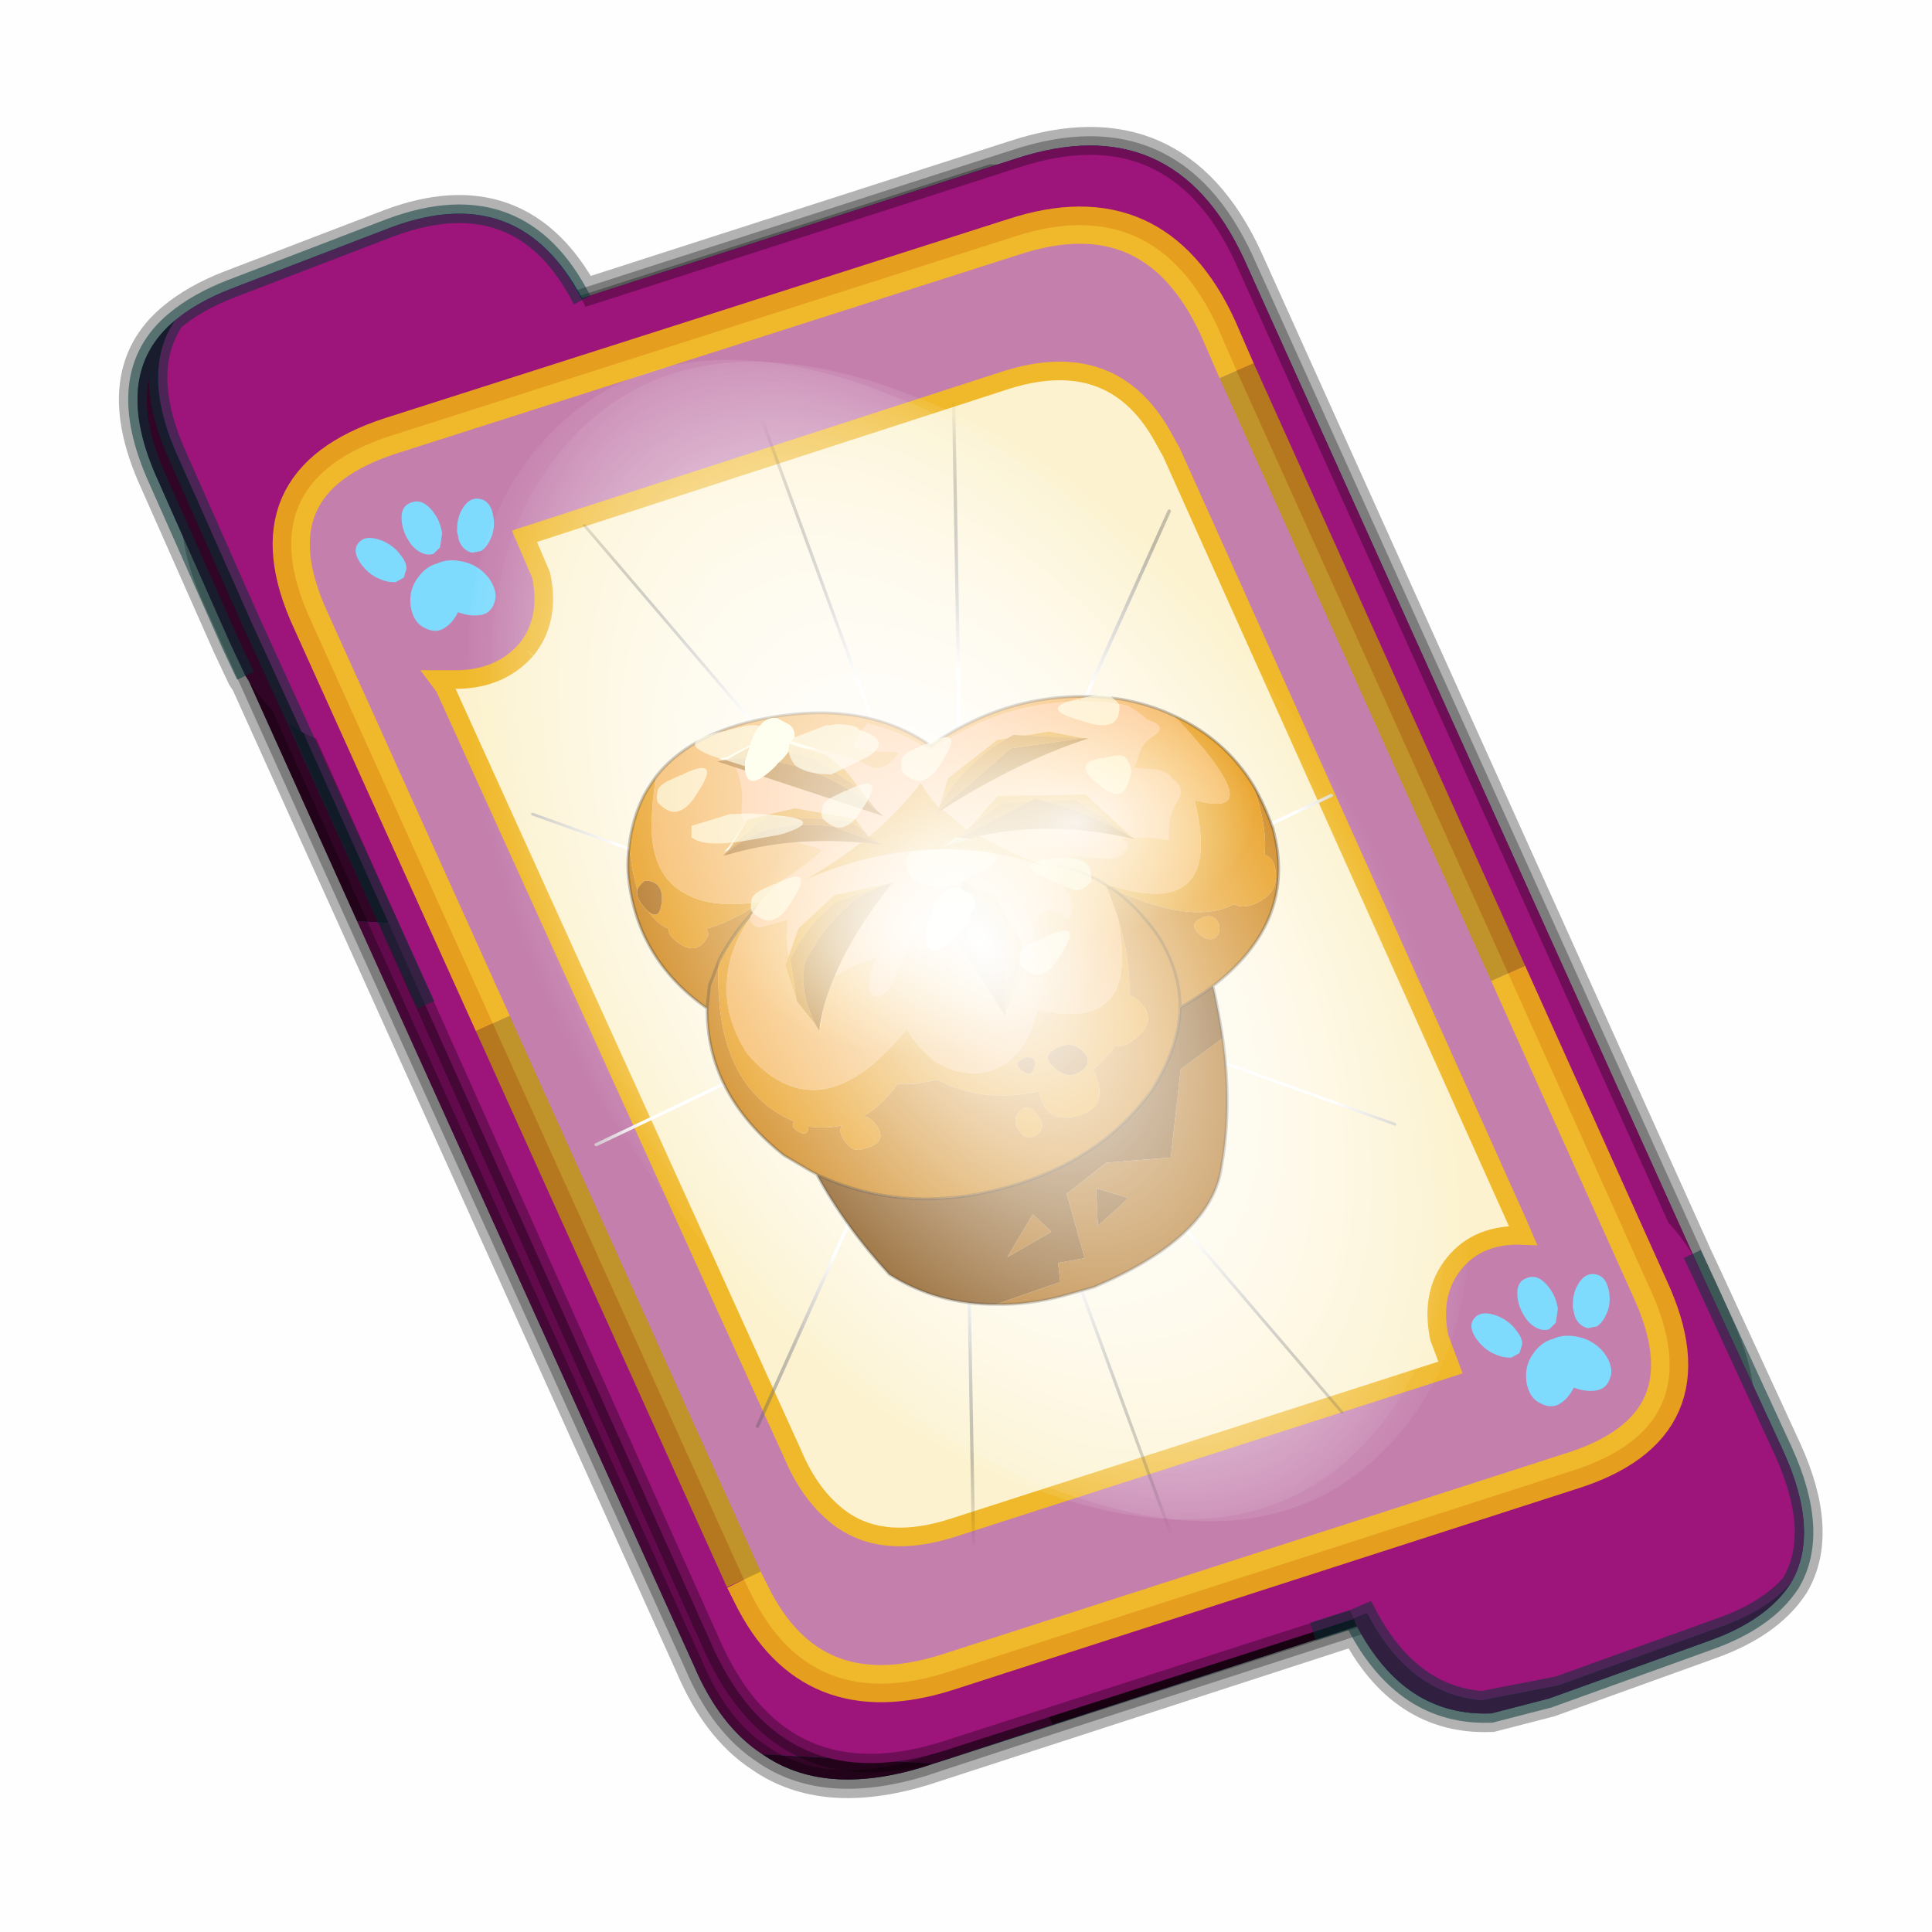 <?xml version='1.0' encoding='UTF-8'?>
<svg xmlns:xlink="http://www.w3.org/1999/xlink" xmlns="http://www.w3.org/2000/svg" version="1.1" width="60px" height="60px" viewBox="0.0 0.0 60.0 60.0"><defs><g id="c1"><path fill="#000000" fill-opacity="0.004" d="M0.0 0.0 L60.0 0.0 60.0 60.0 0.0 60.0 0.0 0.0"/></g><g id="c2"><path fill="#006699" stroke="none" d="M31.5 39.85 L19.8 43.65 Q17.15 44.45 15.5 43.3 14.35 42.55 13.65 40.9 L1.7 14.45 1.6 14.3 1.2 13.45 -0.75 9.05 Q-2.05 6.2 -0.3 4.75 0.3 4.25 1.2 3.9 L5.5 2.25 Q8.95 0.95 10.65 4.15 L22.3 0.4 Q26.55 -1.0 28.45 3.1 L40.55 29.95 40.9 30.7 42.95 35.15 Q43.95 37.35 43.15 38.7 42.5 39.7 40.95 40.25 L36.65 41.8 35.1 42.2 Q32.75 42.3 31.5 39.85"/><path fill="none" stroke="#000000" stroke-width="1.0" stroke-opacity="0.298" d="M31.5 39.85 L19.8 43.65 Q17.15 44.45 15.5 43.3 14.35 42.55 13.65 40.9 L1.7 14.45 1.6 14.3 1.2 13.45 -0.75 9.05 Q-2.05 6.2 -0.3 4.75 0.3 4.25 1.2 3.9 L5.5 2.25 Q8.95 0.95 10.65 4.15 L22.3 0.4 Q26.55 -1.0 28.45 3.1 L40.55 29.95 40.9 30.7 42.95 35.15 Q43.95 37.35 43.15 38.7 42.5 39.7 40.95 40.25 L36.65 41.8 35.1 42.2 Q32.75 42.3 31.5 39.85"/><path fill="#300525" stroke="none" d="M0.75 8.25 L29.8 9.75 25.55 0.9 Q26.9 1.6 27.8 3.55 L40.7 32.15 Q42.6 36.3 38.3 37.65 L23.3 42.5 13.15 21.4 4.6 20.9 0.7 12.25 Q-0.45 9.75 0.75 8.25 M20.1 43.55 L19.8 43.65 Q17.15 44.45 15.5 43.3 L20.1 43.55"/><path fill="#630a4c" stroke="none" d="M25.55 0.9 L29.8 9.75 0.75 8.25 Q1.45 7.3 3.1 6.75 L21.65 0.8 25.55 0.9 M4.6 20.9 L13.15 21.4 23.3 42.5 20.1 43.55 15.5 43.3 Q14.35 42.55 13.65 40.9 L4.6 20.9"/><path fill="none" stroke="#000000" stroke-width="0.5" stroke-opacity="0.302" d="M0.75 8.25 Q-0.45 9.75 0.7 12.25 L4.6 20.9 M23.3 42.5 L38.3 37.65 Q42.6 36.3 40.7 32.15 L27.8 3.55 Q26.9 1.6 25.55 0.9 L21.65 0.8 3.1 6.75 Q1.45 7.3 0.75 8.25 M20.1 43.55 L19.8 43.65 Q17.15 44.45 15.5 43.3 14.35 42.55 13.65 40.9 L4.6 20.9 M20.1 43.55 L23.3 42.5"/><path fill="#9d147b" stroke="none" d="M14.2 40.5 L1.35 11.8 Q-0.5 7.75 3.8 6.35 L22.3 0.4 Q26.55 -1.0 28.45 3.1 L41.35 31.7 Q43.25 35.85 38.9 37.25 L20.4 43.2 Q16.1 44.55 14.2 40.5"/><path fill="none" stroke="#000000" stroke-width="0.5" stroke-opacity="0.302" d="M14.2 40.5 L1.35 11.8 Q-0.5 7.75 3.8 6.35 L22.3 0.4 Q26.55 -1.0 28.45 3.1 L41.35 31.7 Q43.25 35.85 38.9 37.25 L20.4 43.2 Q16.1 44.55 14.2 40.5"/><path fill="#9d147b" stroke="none" d="M31.4 39.65 L31.3 39.45 31.25 39.4 29.25 34.95 Q27.55 31.2 31.25 29.85 L35.6 28.25 Q38.8 27.1 40.5 29.85 L40.9 30.7 42.95 35.15 Q43.95 37.35 43.15 38.7 42.5 39.45 41.2 39.9 L36.9 41.45 34.85 41.85 Q32.9 41.7 31.75 39.5 L31.4 39.65"/><path fill="#630a4c" stroke="none" d="M43.15 38.7 Q42.5 39.7 40.95 40.25 L36.65 41.8 35.1 42.2 Q32.75 42.3 31.45 39.8 L31.4 39.65 31.75 39.5 Q32.9 41.7 34.85 41.85 L36.9 41.45 41.2 39.9 Q42.5 39.45 43.15 38.7"/><path fill="none" stroke="#003333" stroke-width="0.5" stroke-opacity="0.51" d="M43.15 38.7 Q42.5 39.7 40.95 40.25 L36.65 41.8 35.1 42.2 Q32.75 42.3 31.45 39.8 L31.4 39.65 30.3 40.0 31.4 39.65 M40.5 29.85 L40.9 30.7 42.95 35.15 Q43.95 37.35 43.15 38.7 42.5 39.45 41.2 39.9 L36.9 41.45 34.85 41.85 Q32.9 41.7 31.75 39.5 L31.4 39.65"/><path fill="#9d147b" stroke="none" d="M10.65 4.2 L10.85 4.6 12.85 9.05 Q14.5 12.8 10.8 14.15 L6.5 15.8 Q4.5 16.6 3.1 15.8 L1.75 12.85 -0.2 8.45 Q-1.25 6.15 -0.3 4.75 0.3 4.25 1.2 3.9 L5.5 2.25 Q9.0 0.95 10.65 4.2"/><path fill="#300525" stroke="none" d="M-0.3 4.75 Q-1.25 6.15 -0.2 8.45 L1.75 12.85 3.1 15.8 Q2.25 15.35 1.6 14.3 L1.2 13.45 -0.75 9.05 Q-2.05 6.2 -0.3 4.75"/><path fill="none" stroke="#003333" stroke-width="0.5" stroke-opacity="0.51" d="M3.1 15.8 L6.45 23.15 M-0.3 4.75 Q0.3 4.25 1.2 3.9 L5.5 2.25 Q9.0 0.95 10.65 4.2 M3.1 15.8 L1.75 12.85 -0.2 8.45 Q-1.25 6.15 -0.3 4.75 -2.05 6.2 -0.75 9.05 L1.2 13.45 1.6 14.3"/><path fill="#fcf2cf" stroke="none" d="M9.15 13.6 Q9.8 12.8 9.55 11.6 L9.1 10.55 22.05 6.35 Q24.9 5.45 26.25 7.85 L26.5 8.3 35.8 29.0 35.95 29.35 Q34.75 29.3 34.1 30.1 33.45 30.9 33.7 32.1 L34.0 32.9 20.65 37.2 Q18.8 37.8 17.65 37.0 16.8 36.4 16.3 35.2 L6.95 14.6 6.8 14.4 7.1 14.4 Q8.4 14.45 9.15 13.6"/><path fill="#c47fad" stroke="none" d="M9.15 13.6 Q8.4 14.45 7.1 14.4 L6.8 14.4 6.95 14.6 16.3 35.2 Q16.8 36.4 17.65 37.0 18.8 37.8 20.65 37.2 L34.0 32.9 33.7 32.1 Q33.45 30.9 34.1 30.1 34.75 29.3 35.95 29.35 L35.8 29.0 26.5 8.3 26.25 7.85 Q24.9 5.45 22.05 6.35 L9.1 10.55 9.55 11.6 Q9.8 12.8 9.15 13.6 M28.25 6.1 L35.55 22.3 39.35 30.75 Q41.1 34.5 37.2 35.7 L20.45 41.1 Q16.8 42.25 15.2 39.0 L15.0 38.6 8.25 23.65 3.35 12.8 Q1.65 9.1 5.5 7.85 L22.25 2.5 Q26.05 1.25 27.75 4.95 L28.25 6.1"/><path fill="none" stroke="#ffcc00" stroke-width="1.0" stroke-opacity="0.749" d="M35.55 22.3 L39.35 30.75 Q41.1 34.5 37.2 35.7 L20.45 41.1 Q16.8 42.25 15.2 39.0 L15.0 38.6 M8.25 23.65 L3.35 12.8 Q1.65 9.1 5.5 7.85 L22.25 2.5 Q26.05 1.25 27.75 4.95 L28.25 6.1"/><path fill="none" stroke="#bf9900" stroke-width="1.0" stroke-opacity="0.749" d="M28.25 6.1 L35.55 22.3 M15.0 38.6 L8.25 23.65"/><path fill="none" stroke="#f0b92b" stroke-width="0.5" d="M9.15 13.6 Q9.8 12.8 9.55 11.6 L9.1 10.55 22.05 6.35 Q24.9 5.45 26.25 7.85 L26.5 8.3 35.8 29.0 35.95 29.35 Q34.75 29.3 34.1 30.1 33.45 30.9 33.7 32.1 L34.0 32.9 20.65 37.2 Q18.8 37.8 17.65 37.0 16.8 36.4 16.3 35.2 L6.95 14.6 6.8 14.4 7.1 14.4 Q8.4 14.45 9.15 13.6"/></g><g id="c3"><path fill="#7fdbfe" stroke="none" d="M10.75 4.9 Q10.75 4.6 10.9 4.35 11.25 3.45 11.95 2.75 13.3 1.5 14.35 2.1 15.4 2.7 14.95 4.45 14.7 5.4 14.1 6.15 L13.75 6.5 Q13.1 7.15 12.35 7.35 L11.4 7.2 Q10.95 6.9 10.75 6.4 10.5 5.75 10.75 4.9 M7.5 5.9 Q7.0 5.85 6.6 5.5 6.05 5.0 5.8 4.15 L5.7 3.6 Q5.55 2.65 5.8 1.7 6.25 0.0 7.5 0.0 L7.6 0.0 Q8.85 0.0 9.3 1.7 9.55 2.65 9.4 3.6 L9.3 4.15 8.5 5.5 7.6 5.9 7.5 5.9 M4.35 4.9 Q4.6 5.75 4.35 6.4 L3.7 7.2 2.75 7.35 Q2.0 7.15 1.35 6.5 L1.0 6.15 Q0.4 5.4 0.15 4.45 -0.3 2.7 0.75 2.1 1.8 1.5 3.15 2.75 3.85 3.45 4.2 4.35 L4.35 4.9 M5.5 13.7 Q4.45 13.9 3.65 12.95 2.75 12.0 3.2 10.25 3.7 8.5 5.25 7.6 6.4 6.9 7.55 7.0 8.75 6.9 9.9 7.6 11.45 8.5 11.95 10.25 12.35 12.0 11.5 12.95 10.7 13.9 9.65 13.7 8.55 13.5 7.55 12.6 6.55 13.5 5.5 13.7"/></g><g id="c4"><g><use transform="matrix(1.0,0.0,0.0,1.0,0.0,0.0)" xlink:href="#c3"/></g></g><radialGradient gradientUnits="userSpaceOnUse" r="819.2" cx="0" cy="0" spreadMethod="pad" gradientTransform="matrix(0.091,0.0,0.0,0.091,0.6,3.4)" id="gradient1"><stop offset="0.0" stop-color="#ffffff"/><stop offset="1.0" stop-color="#ffffff" stop-opacity="0.0"/></radialGradient><g id="c5"><path stroke="none" fill="url(#gradient1)" d="M36.65 -54.65 Q60.05 -42.0 69.75 -17.95 80.55 8.9 68.0 34.1 55.45 59.35 26.8 68.2 -1.8 77.05 -29.7 64.3 -57.6 51.6 -68.45 24.75 -79.3 -2.05 -66.75 -27.25 L-66.7 -27.3 Q-54.1 -52.5 -25.5 -61.4 3.1 -70.2 31.0 -57.5 L36.65 -54.65"/></g><g id="c6"><g><use transform="matrix(1.0,0.0,0.0,1.0,0.0,0.0)" xlink:href="#c5"/></g></g><radialGradient gradientUnits="userSpaceOnUse" r="819.2" cx="0" cy="0" spreadMethod="pad" gradientTransform="matrix(0.209,0.0,0.0,0.177,67.15,107.2)" id="gradient2"><stop offset="0.357" stop-color="#ffffff"/><stop offset="0.671" stop-opacity="0.0"/></radialGradient><g id="c7"><path fill="none" stroke-linejoin="round" stroke-linecap="round" stroke="url(#gradient2)" stroke-width="0.5" d="M136.55 165.8 L68.6 106.0 68.4 106.0 118.25 201.5 M68.3 105.8 L68.35 105.8 68.3 105.8 68.3 105.85 68.4 106.0 68.3 106.0 86.55 211.5 M68.3 105.8 L68.3 105.85 68.3 106.0 68.15 105.95 18.25 151.55 M68.3 105.85 L68.25 105.85 68.3 106.0 50.0 193.2 M68.25 105.85 L68.15 105.95 0.05 97.7 M68.3 105.85 L68.25 105.8 68.25 105.85 M68.25 105.8 L68.2 105.7 0.0 45.7 M68.3 105.8 L68.25 105.75 68.25 105.8 M68.25 105.75 L68.2 105.7 18.25 10.05 M68.6 106.0 L68.35 105.8 118.25 60.15 M86.6 18.35 L68.3 105.8 M136.6 114.25 L68.6 106.0 M68.25 105.75 L49.95 0.05"/></g><g id="c8"><g><use transform="matrix(1.0,0.0,0.0,1.0,0.0,0.0)" xlink:href="#c7"/></g></g><g id="c9"><g><use transform="matrix(1.0,0.0,0.0,1.0,0.0,0.0)" xlink:href="#c2"/></g><g><use transform="matrix(0.239,-0.087,0.1,0.234,34.25,31.15)" xlink:href="#c4"/></g><g><use transform="matrix(0.239,-0.087,0.1,0.234,4.25,10.3)" xlink:href="#c4"/></g><g><use transform="matrix(0.141,-0.038,0.111,0.226,20.25,20.65)" filter="url(#filter7)" xlink:href="#c6"/></g><g><use transform="matrix(-0.155,0.051,0.084,0.147,22.6,3.15)" filter="url(#filter8)" xlink:href="#c8"/></g></g><filter id="filter7"><feColorMatrix in="SourceGraphic" type="matrix" values="0.0 0.0 0.0 0.0 0.797 0.0 0.0 0.0 0.0 0.598 0.0 0.0 0.0 0.0 0.199 0.0 0.0 0.0 1.0 0.0" result="cxform"/><feComposite operator="in" in2="SourceGraphic" result="color-xform"/></filter><filter id="filter8"><feColorMatrix in="SourceGraphic" type="matrix" values="0.0 0.0 0.0 0.0 0.996 0.0 0.0 0.0 0.0 0.996 0.0 0.0 0.0 0.0 0.996 0.0 0.0 0.0 1.0 0.0" result="cxform"/><feComposite operator="in" in2="SourceGraphic" result="color-xform"/></filter><g id="c10"><path fill="#f4ab45" stroke="none" d="M101.05 10.4 Q103.05 13.6 104.35 16.35 109.5 26.6 104.35 32.05 101.15 35.75 93.3 37.2 L93.3 37.4 Q91.75 36.7 90.0 36.35 92.0 36.95 93.9 37.9 101.4 42.55 104.35 48.85 107.25 54.55 106.15 61.8 105.45 64.2 104.35 66.1 97.6 78.1 78.8 66.7 77.7 76.1 70.35 78.1 62.95 79.8 56.4 70.75 41.45 80.95 37.0 59.55 L36.65 54.05 36.55 53.95 37.0 53.25 36.3 53.85 Q20.35 66.7 16.45 44.9 L16.3 44.65 Q5.25 52.55 13.7 29.3 16.7 26.1 20.95 23.6 36.45 15.4 54.85 20.65 62.6 8.6 81.15 6.6 93.05 5.4 101.05 10.4 M43.2 47.75 Q39.65 49.8 37.0 53.25 39.65 49.8 43.2 47.75 M95.45 26.8 L94.15 26.1 89.0 22.4 80.8 23.0 71.9 28.15 70.95 31.95 70.6 31.95 Q63.9 29.2 58.8 25.85 58.7 28.0 57.6 31.0 L57.6 31.1 54.15 26.7 43.45 23.0 41.8 23.25 40.35 23.0 38.8 23.75 34.65 24.55 29.65 27.55 28.7 27.8 28.95 27.8 Q41.8 27.8 57.15 31.6 L54.75 36.25 54.65 36.35 47.4 32.4 33.1 37.05 28.8 46.8 Q28.7 46.8 28.7 46.95 L28.35 47.4 28.55 47.3 Q40.25 39.55 53.1 38.15 49.85 42.3 44.65 46.95 60.25 33.75 84.05 35.65 77.95 34.3 72.6 32.55 83.65 27.4 94.85 27.05 L95.35 27.05 95.55 27.05 94.85 26.7 95.45 26.8 M55.0 48.85 L54.05 58.25 55.45 63.1 61.05 68.6 61.75 69.65 61.75 69.55 64.75 50.25 58.8 44.65 57.85 46.2 55.0 48.85 M70.35 41.0 L70.45 41.0 Q86.3 50.85 92.45 61.35 L92.6 61.7 92.7 60.4 94.15 55.4 94.0 54.9 93.3 48.85 88.65 43.35 80.6 39.8 70.95 41.0 Q70.95 40.85 70.8 41.0 70.6 40.85 70.35 41.0 M89.75 11.0 L88.05 11.1 79.85 9.8 72.15 15.75 70.0 19.45 67.85 28.0 Q67.35 28.75 67.0 29.45 L67.25 29.45 89.75 11.0 M90.0 36.35 Q85.95 34.9 81.55 34.2 85.95 34.9 90.0 36.35"/><path fill="#e59000" stroke="none" d="M93.3 37.2 Q101.15 35.75 104.35 32.05 109.5 26.6 104.35 16.35 103.05 13.6 101.05 10.4 102.85 11.6 104.35 12.9 107.85 16.1 110.3 20.5 111.75 25.05 112.1 28.25 111.5 27.65 110.3 27.2 107.85 28.0 108.55 30.5 108.9 31.6 109.5 32.4 110.8 34.45 111.85 32.65 111.3 35.25 109.85 36.6 110.55 37.65 109.15 39.7 107.25 42.55 104.35 40.25 103.65 39.8 103.8 38.7 99.6 38.95 93.45 37.4 L93.3 37.2 M13.7 29.3 Q5.25 52.55 16.3 44.65 L16.45 44.9 Q20.35 66.7 36.3 53.85 L37.0 53.25 36.55 53.95 36.45 54.3 35.95 54.65 Q25.7 65.5 17.5 64.2 16.3 65.6 13.7 65.25 9.3 64.8 8.35 60.6 7.85 58.6 9.05 57.65 6.55 53.0 5.95 45.25 7.25 36.0 13.7 29.3 M93.9 37.9 Q99.6 40.65 104.15 44.8 L104.35 45.25 Q113.4 64.55 104.35 74.9 L103.4 75.85 Q104.5 76.45 103.4 77.85 102.25 79.2 101.5 77.5 98.8 78.85 96.05 79.2 97.35 80.15 96.5 82.65 96.05 84.3 94.4 84.3 89.15 84.8 90.8 80.15 91.05 79.3 92.0 78.85 88.05 78.1 84.15 75.35 L82.95 75.75 81.3 76.35 77.5 76.9 Q71.9 83.45 62.0 84.55 62.35 85.5 62.25 86.7 62.15 89.9 59.05 90.6 52.35 91.8 51.9 85.85 51.55 84.65 51.9 83.95 48.8 82.85 46.55 81.1 45.6 81.9 43.8 81.45 36.8 79.4 40.25 73.95 L40.7 73.45 Q38.0 67.75 37.0 59.55 41.45 80.95 56.4 70.75 62.95 79.8 70.35 78.1 77.7 76.1 78.8 66.7 97.6 78.1 104.35 66.1 105.45 64.2 106.15 61.8 107.25 54.55 104.35 48.85 101.4 42.55 93.9 37.9 M25.1 67.4 Q23.8 69.65 22.05 68.25 21.3 67.4 21.3 66.35 21.45 64.8 23.0 64.65 26.45 64.65 25.1 67.4 M52.35 79.9 Q51.05 82.5 53.55 83.45 56.3 84.3 57.5 82.15 60.1 78.1 54.65 78.25 53.1 78.45 52.35 79.9 M65.8 86.45 Q69.05 87.65 67.7 90.95 67.25 91.8 66.2 91.8 62.85 91.45 64.15 87.65 64.5 86.55 65.8 86.45 M61.75 78.1 Q59.65 78.7 61.05 80.25 62.15 81.9 63.2 80.25 64.5 78.25 61.75 78.1"/><path fill="#a86001" stroke="none" d="M84.05 117.75 Q79.05 119.65 72.7 120.1 L67.35 120.35 67.0 120.35 Q45.45 118.7 38.55 108.1 L37.75 106.8 Q32.05 97.65 28.8 85.95 L37.75 88.8 45.6 103.0 56.3 100.25 64.85 103.2 66.55 115.0 71.15 114.3 72.15 117.6 84.05 117.75 M111.85 32.65 Q110.8 34.45 109.5 32.4 108.9 31.6 108.55 30.5 107.85 28.0 110.3 27.2 111.5 27.65 112.1 28.25 113.05 29.55 112.1 32.05 L111.85 32.65 M52.35 79.9 Q53.1 78.45 54.65 78.25 60.1 78.1 57.5 82.15 56.3 84.3 53.55 83.45 51.05 82.5 52.35 79.9 M61.75 78.1 Q64.5 78.25 63.2 80.25 62.15 81.9 61.05 80.25 59.65 78.7 61.75 78.1 M62.15 110.35 L59.75 103.95 55.25 107.4 62.15 110.35 M78.9 110.5 L70.0 108.7 71.75 104.75 78.9 110.5"/><path fill="#ca7902" stroke="none" d="M112.1 28.25 Q111.75 25.05 110.3 20.5 111.5 22.55 112.35 24.8 117.35 39.55 109.35 52.05 115.55 66.35 107.45 80.95 L104.35 85.0 103.55 85.95 Q94.25 95.85 79.6 98.2 59.15 101.1 43.7 90.6 36.45 85.0 33.45 78.45 30.85 72.3 31.9 65.15 33.2 58.95 35.95 54.65 33.2 58.95 31.9 65.15 30.85 72.3 33.45 78.45 29.9 77.75 26.65 76.7 8.35 70.5 5.85 53.7 5.5 49.2 5.95 45.25 6.55 53.0 9.05 57.65 7.85 58.6 8.35 60.6 9.3 64.8 13.7 65.25 16.3 65.6 17.5 64.2 25.7 65.5 35.95 54.65 L36.45 54.3 36.55 53.95 36.65 54.05 37.0 59.55 Q38.0 67.75 40.7 73.45 L40.25 73.95 Q36.8 79.4 43.8 81.45 45.6 81.9 46.55 81.1 48.8 82.85 51.9 83.95 51.55 84.65 51.9 85.85 52.35 91.8 59.05 90.6 62.15 89.9 62.25 86.7 62.35 85.5 62.0 84.55 71.9 83.45 77.5 76.9 L81.3 76.35 82.95 75.75 84.15 75.35 Q88.05 78.1 92.0 78.85 91.05 79.3 90.8 80.15 89.15 84.8 94.4 84.3 96.05 84.3 96.5 82.65 97.35 80.15 96.05 79.2 98.8 78.85 101.5 77.5 102.25 79.2 103.4 77.85 104.5 76.45 103.4 75.85 L104.35 74.9 Q113.4 64.55 104.35 45.25 L104.15 44.8 Q99.6 40.65 93.9 37.9 92.0 36.95 90.0 36.35 91.75 36.7 93.3 37.4 L93.3 37.2 93.45 37.4 Q99.6 38.95 103.8 38.7 103.65 39.8 104.35 40.25 107.25 42.55 109.15 39.7 110.55 37.65 109.85 36.6 111.3 35.25 111.85 32.65 L112.1 32.05 Q113.05 29.55 112.1 28.25 M109.35 52.05 L107.35 48.35 104.35 45.05 104.15 44.8 104.35 45.05 107.35 48.35 109.35 52.05 M25.1 67.4 Q26.45 64.65 23.0 64.65 21.45 64.8 21.3 66.35 21.3 67.4 22.05 68.25 23.8 69.65 25.1 67.4 M65.8 86.45 Q64.5 86.55 64.15 87.65 62.85 91.45 66.2 91.8 67.25 91.8 67.7 90.95 69.05 87.65 65.8 86.45"/><path fill="#7d4501" stroke="none" d="M103.55 85.95 Q102.7 96.3 99.0 106.8 L98.9 106.9 Q93.45 114.5 84.05 117.75 L72.15 117.6 71.15 114.3 66.55 115.0 64.85 103.2 56.3 100.25 45.6 103.0 37.75 88.8 28.8 85.95 Q27.6 81.55 26.65 76.7 29.9 77.75 33.45 78.45 36.45 85.0 43.7 90.6 59.15 101.1 79.6 98.2 94.25 95.85 103.55 85.95 M78.9 110.5 L71.75 104.75 70.0 108.7 78.9 110.5 M62.15 110.35 L55.25 107.4 59.75 103.95 62.15 110.35"/><path fill="none" stroke="#000000" stroke-width="0.5" stroke-opacity="0.302" d="M101.05 10.4 Q93.05 5.4 81.15 6.6 62.6 8.6 54.85 20.65 36.45 15.4 20.95 23.6 16.7 26.1 13.7 29.3 M37.0 53.25 Q39.65 49.8 43.2 47.75 M110.3 20.5 Q107.85 16.1 104.35 12.9 102.85 11.6 101.05 10.4 M110.3 20.5 Q111.5 22.55 112.35 24.8 117.35 39.55 109.35 52.05 115.55 66.35 107.45 80.95 L104.35 85.0 103.55 85.95 Q102.7 96.3 99.0 106.8 L98.9 106.9 Q93.45 114.5 84.05 117.75 79.05 119.65 72.7 120.1 L67.35 120.35 67.0 120.35 Q45.45 118.7 38.55 108.1 L37.75 106.8 Q32.05 97.65 28.8 85.95 27.6 81.55 26.65 76.7 8.35 70.5 5.85 53.7 5.5 49.2 5.95 45.25 7.25 36.0 13.7 29.3 M90.0 36.35 Q92.0 36.95 93.9 37.9 99.6 40.65 104.15 44.8 L104.35 45.05 107.35 48.35 109.35 52.05 M36.55 53.95 L36.45 54.3 35.95 54.65 Q33.2 58.95 31.9 65.15 30.85 72.3 33.45 78.45 36.45 85.0 43.7 90.6 59.15 101.1 79.6 98.2 94.25 95.85 103.55 85.95 M81.55 34.2 Q85.95 34.9 90.0 36.35 M36.55 53.95 L37.0 53.25 M33.45 78.45 Q29.9 77.75 26.65 76.7"/><path fill="#febe81" stroke="none" d="M21.25 24.45 Q36.75 16.15 55.25 21.45 58.45 16.6 63.4 13.4 L65.95 14.9 Q68.65 16.7 65.3 18.1 L61.55 19.5 Q60.8 19.75 60.5 20.1 L60.7 20.25 61.6 20.75 62.7 21.25 Q64.5 21.9 65.8 21.0 70.55 15.3 77.85 13.1 82.45 11.7 86.85 12.65 87.6 12.8 87.65 13.55 87.8 17.3 89.5 20.25 L89.95 21.25 Q90.95 23.95 87.95 26.0 83.65 28.85 79.6 32.0 82.8 33.5 86.35 34.35 91.75 35.6 95.8 39.05 L96.2 39.6 96.15 40.35 Q95.85 41.45 94.75 41.5 L90.2 41.8 91.6 44.85 Q92.85 47.65 92.85 50.65 92.85 55.45 87.25 54.05 82.5 52.8 78.3 53.05 80.55 54.7 81.55 57.05 82.9 60.25 79.85 59.5 78.9 59.25 78.15 58.45 L72.4 52.9 Q69.05 49.75 65.05 47.6 64.5 51.8 63.2 55.85 61.4 61.2 58.8 65.65 58.5 66.1 58.05 65.65 54.2 61.55 51.0 56.85 48.2 52.75 45.7 56.65 45.0 57.75 44.25 56.65 42.6 54.45 43.6 51.7 44.3 49.95 45.4 48.45 L45.45 48.4 44.5 48.15 44.0 48.0 42.4 47.65 41.1 47.15 40.95 47.0 40.0 47.15 Q37.7 48.0 35.55 49.1 32.7 50.6 30.7 48.85 30.05 48.25 30.55 47.5 L31.05 46.95 Q27.1 47.65 23.85 49.6 23.3 49.95 23.05 49.2 21.95 45.85 19.2 43.8 17.15 42.25 18.15 40.25 L18.4 39.85 Q18.65 37.9 21.25 36.9 L23.75 35.8 22.2 34.0 Q20.7 32.05 18.6 31.6 15.45 30.9 17.85 28.8 18.0 28.6 18.2 28.6 19.05 26.75 20.25 25.2 L20.2 25.15 21.25 24.45"/><path fill="#ca7902" stroke="none" d="M58.15 46.65 L59.1 45.15 58.95 45.9 Q56.45 59.55 61.85 69.55 L62.1 70.1 61.3 69.0 56.2 62.55 56.3 51.6 Q56.7 49.2 58.15 46.65"/><path fill="#e59000" stroke="none" d="M58.15 46.65 Q56.7 49.2 56.3 51.6 L56.2 62.55 61.3 69.0 55.85 63.55 54.25 58.65 55.35 49.25 58.15 46.65"/><path fill="#a86001" stroke="none" d="M62.1 70.1 L61.85 69.55 Q56.45 59.55 58.95 45.9 L59.1 45.15 65.15 50.8 62.1 69.95 Q61.8 69.35 62.1 70.1"/><path fill="#ca7902" stroke="none" d="M94.3 55.3 L94.45 55.85 93.1 60.8 Q93.45 54.05 90.2 49.65 81.05 41.7 72.95 41.4 L81.1 41.45 Q86.95 43.4 92.55 48.5 L94.3 55.3"/><path fill="#e59000" stroke="none" d="M71.3 41.4 L80.9 40.25 89.0 43.8 93.7 49.2 94.3 55.3 92.55 48.5 Q86.95 43.4 81.1 41.45 L72.95 41.4 71.3 41.4"/><path fill="#a86001" stroke="none" d="M93.1 60.8 L92.95 62.05 92.8 61.75 Q86.55 51.2 70.75 41.45 L70.65 41.4 71.2 41.4 71.3 41.4 72.95 41.4 Q81.05 41.7 90.2 49.65 93.45 54.05 93.1 60.8"/><path fill="#ca7902" stroke="none" d="M71.55 31.35 L73.2 28.6 79.15 26.1 79.15 26.15 79.2 26.15 81.2 25.25 85.8 23.35 Q89.35 24.1 94.5 26.65 95.15 26.9 95.85 27.3 L95.2 27.15 Q86.55 23.35 76.2 28.75 L69.7 34.45 70.95 32.35 71.3 32.45 71.55 31.35"/><path fill="#e59000" stroke="none" d="M79.15 26.1 L73.2 28.6 71.55 31.35 72.15 28.7 81.1 23.5 89.45 22.75 94.5 26.65 Q89.35 24.1 85.8 23.35 L81.2 25.25 79.2 26.15 79.15 26.1"/><path fill="#a86001" stroke="none" d="M69.7 34.45 L76.2 28.75 Q86.55 23.35 95.2 27.15 L95.95 27.45 95.65 27.45 95.15 27.5 Q84.0 27.9 72.9 32.95 71.35 33.65 69.75 34.5 L69.45 34.65 69.7 34.45"/><path fill="#e59000" stroke="none" d="M68.1 28.45 L70.3 19.95 72.45 16.2 80.25 10.25 84.1 10.7 84.1 10.75 Q79.1 12.5 74.25 16.5 L69.65 23.35 68.1 28.45"/><path fill="#ca7902" stroke="none" d="M84.1 10.75 L88.4 11.55 Q74.6 15.35 68.1 28.45 L69.65 23.35 74.25 16.5 Q79.1 12.5 84.1 10.75"/><path fill="#a86001" stroke="none" d="M88.4 11.55 L90.0 11.35 90.2 11.3 67.45 29.8 67.4 29.85 68.1 28.45 Q74.6 15.35 88.4 11.55"/><path fill="#e59000" stroke="none" d="M29.9 27.95 L34.9 24.95 39.05 24.25 29.9 27.95 M42.05 23.75 L43.8 23.45 54.4 27.1 57.55 31.1 Q50.15 25.2 42.05 23.75"/><path fill="#a86001" stroke="none" d="M58.9 32.3 L57.45 32.0 Q42.05 28.2 29.25 28.3 L29.0 28.3 29.9 27.95 42.2 25.6 58.9 32.3"/><path fill="#ca7902" stroke="none" d="M29.9 27.95 L39.05 24.25 40.8 23.5 42.05 23.75 Q50.15 25.2 57.55 31.1 L57.9 31.5 57.95 31.4 58.35 31.75 58.9 32.15 58.95 32.2 58.9 32.3 42.2 25.6 29.9 27.95"/><path fill="#a86001" stroke="none" d="M40.35 36.4 L41.85 35.35 43.15 35.55 59.45 38.1 60.2 38.2 53.45 38.5 Q40.55 39.95 28.85 47.7 28.7 47.75 28.65 47.85 L29.0 47.4 29.1 47.25 Q34.15 40.75 40.35 36.4"/><path fill="#e59000" stroke="none" d="M43.15 35.55 L41.85 35.35 40.35 36.4 35.45 37.8 29.1 47.25 33.45 37.55 47.65 32.85 54.1 36.35 47.65 34.25 43.15 35.55"/><path fill="#ca7902" stroke="none" d="M40.35 36.4 Q34.15 40.75 29.1 47.25 L35.45 37.8 40.35 36.4 M59.45 38.1 L43.15 35.55 47.65 34.25 54.1 36.35 55.0 36.8 55.05 36.7 59.45 38.1"/><path fill="#ffffdd" fill-opacity="0.671" d="M24.5 36.25 Q24.15 35.35 24.35 33.8 24.65 32.9 25.95 32.7 L27.7 32.4 Q28.0 32.7 27.95 32.4 33.8 31.25 30.55 36.8 29.4 39.25 28.0 39.25 26.55 39.45 24.5 36.25 M27.7 21.15 Q35.4 20.25 28.9 24.95 26.35 27.1 24.7 27.1 22.8 27.25 21.7 24.5 21.7 23.75 22.6 22.4 23.35 21.65 25.05 21.45 L27.35 21.15 Q27.6 21.45 27.7 21.15 M55.3 20.1 Q55.4 20.35 55.65 20.1 L58.0 20.35 Q59.65 20.5 60.45 21.25 61.3 22.65 61.3 23.4 60.2 26.15 58.3 26.0 56.6 26.0 54.1 23.9 47.65 19.15 55.3 20.1 M86.1 13.65 L85.8 12.9 83.35 9.85 Q82.1 8.35 80.85 7.75 81.9 7.1 83.35 6.95 L86.55 6.65 Q86.8 6.95 86.85 6.65 97.35 5.3 88.65 11.65 L86.1 13.65 M76.1 11.65 Q77.55 12.3 78.0 13.65 78.35 14.75 78.0 16.25 L77.75 16.7 Q76.85 18.05 74.65 19.15 73.85 19.45 72.9 19.9 L65.65 19.0 Q60.45 17.65 65.2 14.0 65.1 13.05 68.4 11.8 L69.8 11.55 Q69.95 11.4 70.1 11.4 L76.1 11.65 M74.0 23.7 Q75.65 23.9 76.45 24.65 77.35 26.0 77.35 26.75 76.2 29.55 74.35 29.35 72.65 29.35 70.1 27.25 63.6 22.5 71.35 23.4 71.4 23.7 71.65 23.4 L74.0 23.7 M86.8 22.65 L88.65 21.85 91.9 20.85 98.9 20.65 99.7 22.5 Q98.65 24.9 91.45 26.15 L85.25 27.1 Q75.55 27.35 86.8 22.65 M102.65 14.85 Q101.6 17.65 99.7 17.45 98.0 17.45 95.45 15.35 89.0 10.6 96.7 11.55 96.8 11.8 97.0 11.55 L99.3 11.8 Q101.0 12.0 101.75 12.75 102.65 14.1 102.65 14.85"/><path fill="#ffffdd" stroke="none" d="M80.85 7.75 Q82.1 8.35 83.35 9.85 L85.8 12.9 86.1 13.65 Q88.1 18.65 81.1 15.35 80.65 15.0 79.9 14.75 79.1 14.4 78.0 13.65 77.55 12.3 76.1 11.65 75.4 10.45 76.0 9.25 L77.55 7.4 Q79.1 6.65 80.85 7.75"/><path fill="#ffffdd" fill-opacity="0.671" d="M89.3 35.0 Q89.4 35.25 89.65 35.0 L91.95 35.25 Q93.65 35.45 94.4 36.2 95.3 37.55 95.3 38.35 94.2 41.1 92.3 40.9 90.65 40.9 88.1 38.8 81.6 34.05 89.3 35.0 M59.0 37.05 Q59.2 36.9 59.35 36.9 L65.35 37.2 Q66.75 37.8 67.25 39.15 67.55 40.25 67.25 41.75 L67.0 42.25 Q66.1 43.6 63.9 44.65 L62.1 45.4 54.9 44.55 Q49.65 43.15 54.45 39.5 54.3 38.55 57.65 37.35 L59.0 37.05 M45.0 50.05 L43.3 51.75 Q42.2 52.95 41.1 53.15 39.45 52.9 38.8 52.4 37.4 49.9 38.7 48.5 39.7 47.15 42.95 46.5 50.65 44.45 45.2 49.85 44.95 49.75 45.0 50.05 M50.4 59.1 L52.75 59.4 Q54.35 59.55 55.15 60.3 56.05 61.7 56.05 62.45 54.95 65.2 53.05 65.0 51.35 65.0 48.85 62.9 42.35 58.15 50.05 59.1 50.15 59.4 50.4 59.1"/><path fill="#ffffdd" stroke="none" d="M63.9 46.25 Q65.15 46.9 66.4 48.4 L68.85 51.45 69.15 52.2 Q71.15 57.2 64.15 53.9 63.7 53.55 62.9 53.25 L61.05 52.2 Q60.55 50.85 59.15 50.2 58.45 49.0 59.0 47.75 L60.55 45.95 Q62.15 45.2 63.9 46.25"/><path fill="#e59000" stroke="none" d="M57.95 31.4 Q58.9 28.55 59.1 26.35 64.35 29.7 70.95 32.35 L69.7 34.45 69.45 34.65 69.75 34.5 Q71.35 33.65 72.9 32.95 78.35 34.85 84.35 36.0 60.55 34.15 45.0 47.35 50.15 42.75 53.45 38.5 L60.2 38.2 59.45 38.1 55.05 36.7 57.45 32.0 58.9 32.3 59.1 32.4 59.1 32.35 58.95 32.2 58.9 32.15 58.35 31.75 57.95 31.4"/></g><radialGradient gradientUnits="userSpaceOnUse" r="819.2" cx="0" cy="0" spreadMethod="pad" gradientTransform="matrix(0.035,0.0,0.0,0.035,0.0,0.0)" id="gradient3"><stop offset="0.0" stop-color="#ffffff" stop-opacity="0.8"/><stop offset="1.0" stop-color="#fef18a" stop-opacity="0.0"/></radialGradient><g id="c11"><path stroke="none" fill="url(#gradient3)" d="M19.8 -19.8 Q28.0 -11.6 28.0 0.0 28.0 11.6 19.8 19.8 11.6 28.0 0.0 28.0 -11.6 28.0 -19.8 19.8 -28.0 11.6 -28.0 0.0 -28.0 -11.6 -19.8 -19.8 -11.6 -28.0 0.0 -28.0 11.6 -28.0 19.8 -19.8"/></g><g id="c12"><g><use transform="matrix(1.0,0.0,0.0,1.0,0.0,0.0)" xlink:href="#c11"/></g></g><g id="c13"><g><use transform="matrix(1.0,0.0,0.0,1.0,0.0,0.0)" xlink:href="#c10"/></g><g><use transform="matrix(-0.049,0.741,-1.078,0.06,37.1,41.65)" filter="url(#filter11)" xlink:href="#c12"/></g><g><use transform="matrix(0.269,0.735,-1.115,0.297,68.65,51.3)" filter="url(#filter12)" xlink:href="#c12"/></g></g><filter id="filter11"><feColorMatrix in="SourceGraphic" type="matrix" values="1.0 0.0 0.0 0.0 0.0 0.0 1.0 0.0 0.0 0.0 0.0 0.0 1.0 0.0 0.0 0.0 0.0 0.0 0.148 0.0" result="cxform"/><feComposite operator="in" in2="SourceGraphic" result="color-xform"/></filter><filter id="filter12"><feColorMatrix in="SourceGraphic" type="matrix" values="1.0 0.0 0.0 0.0 0.0 0.0 1.0 0.0 0.0 0.0 0.0 0.0 1.0 0.0 0.0 0.0 0.0 0.0 0.199 0.0" result="cxform"/><feComposite operator="in" in2="SourceGraphic" result="color-xform"/></filter><g id="c14"><g><use transform="matrix(1.0,0.0,0.0,1.0,6.3,53.35)" xlink:href="#c9"/></g><g><use transform="matrix(-0.146,0.049,0.062,0.14,33.05,63.95)" xlink:href="#c13"/></g><g><use transform="matrix(0.141,-0.038,0.111,0.226,27.2,74.05)" filter="url(#filter15)" xlink:href="#c6"/></g></g><filter id="filter15"><feColorMatrix in="SourceGraphic" type="matrix" values="1.0 0.0 0.0 0.0 0.0 0.0 1.0 0.0 0.0 0.0 0.0 0.0 1.0 0.0 0.0 0.0 0.0 0.0 0.23 0.0" result="cxform"/><feComposite operator="in" in2="SourceGraphic" result="color-xform"/></filter></defs><g><g><use transform="matrix(1.0,0.0,0.0,1.0,0.0,0.0)" xlink:href="#c1"/></g><g><use transform="matrix(1.155,0.0,0.0,1.155,-1.5,-57.15)" xlink:href="#c14"/></g></g></svg>